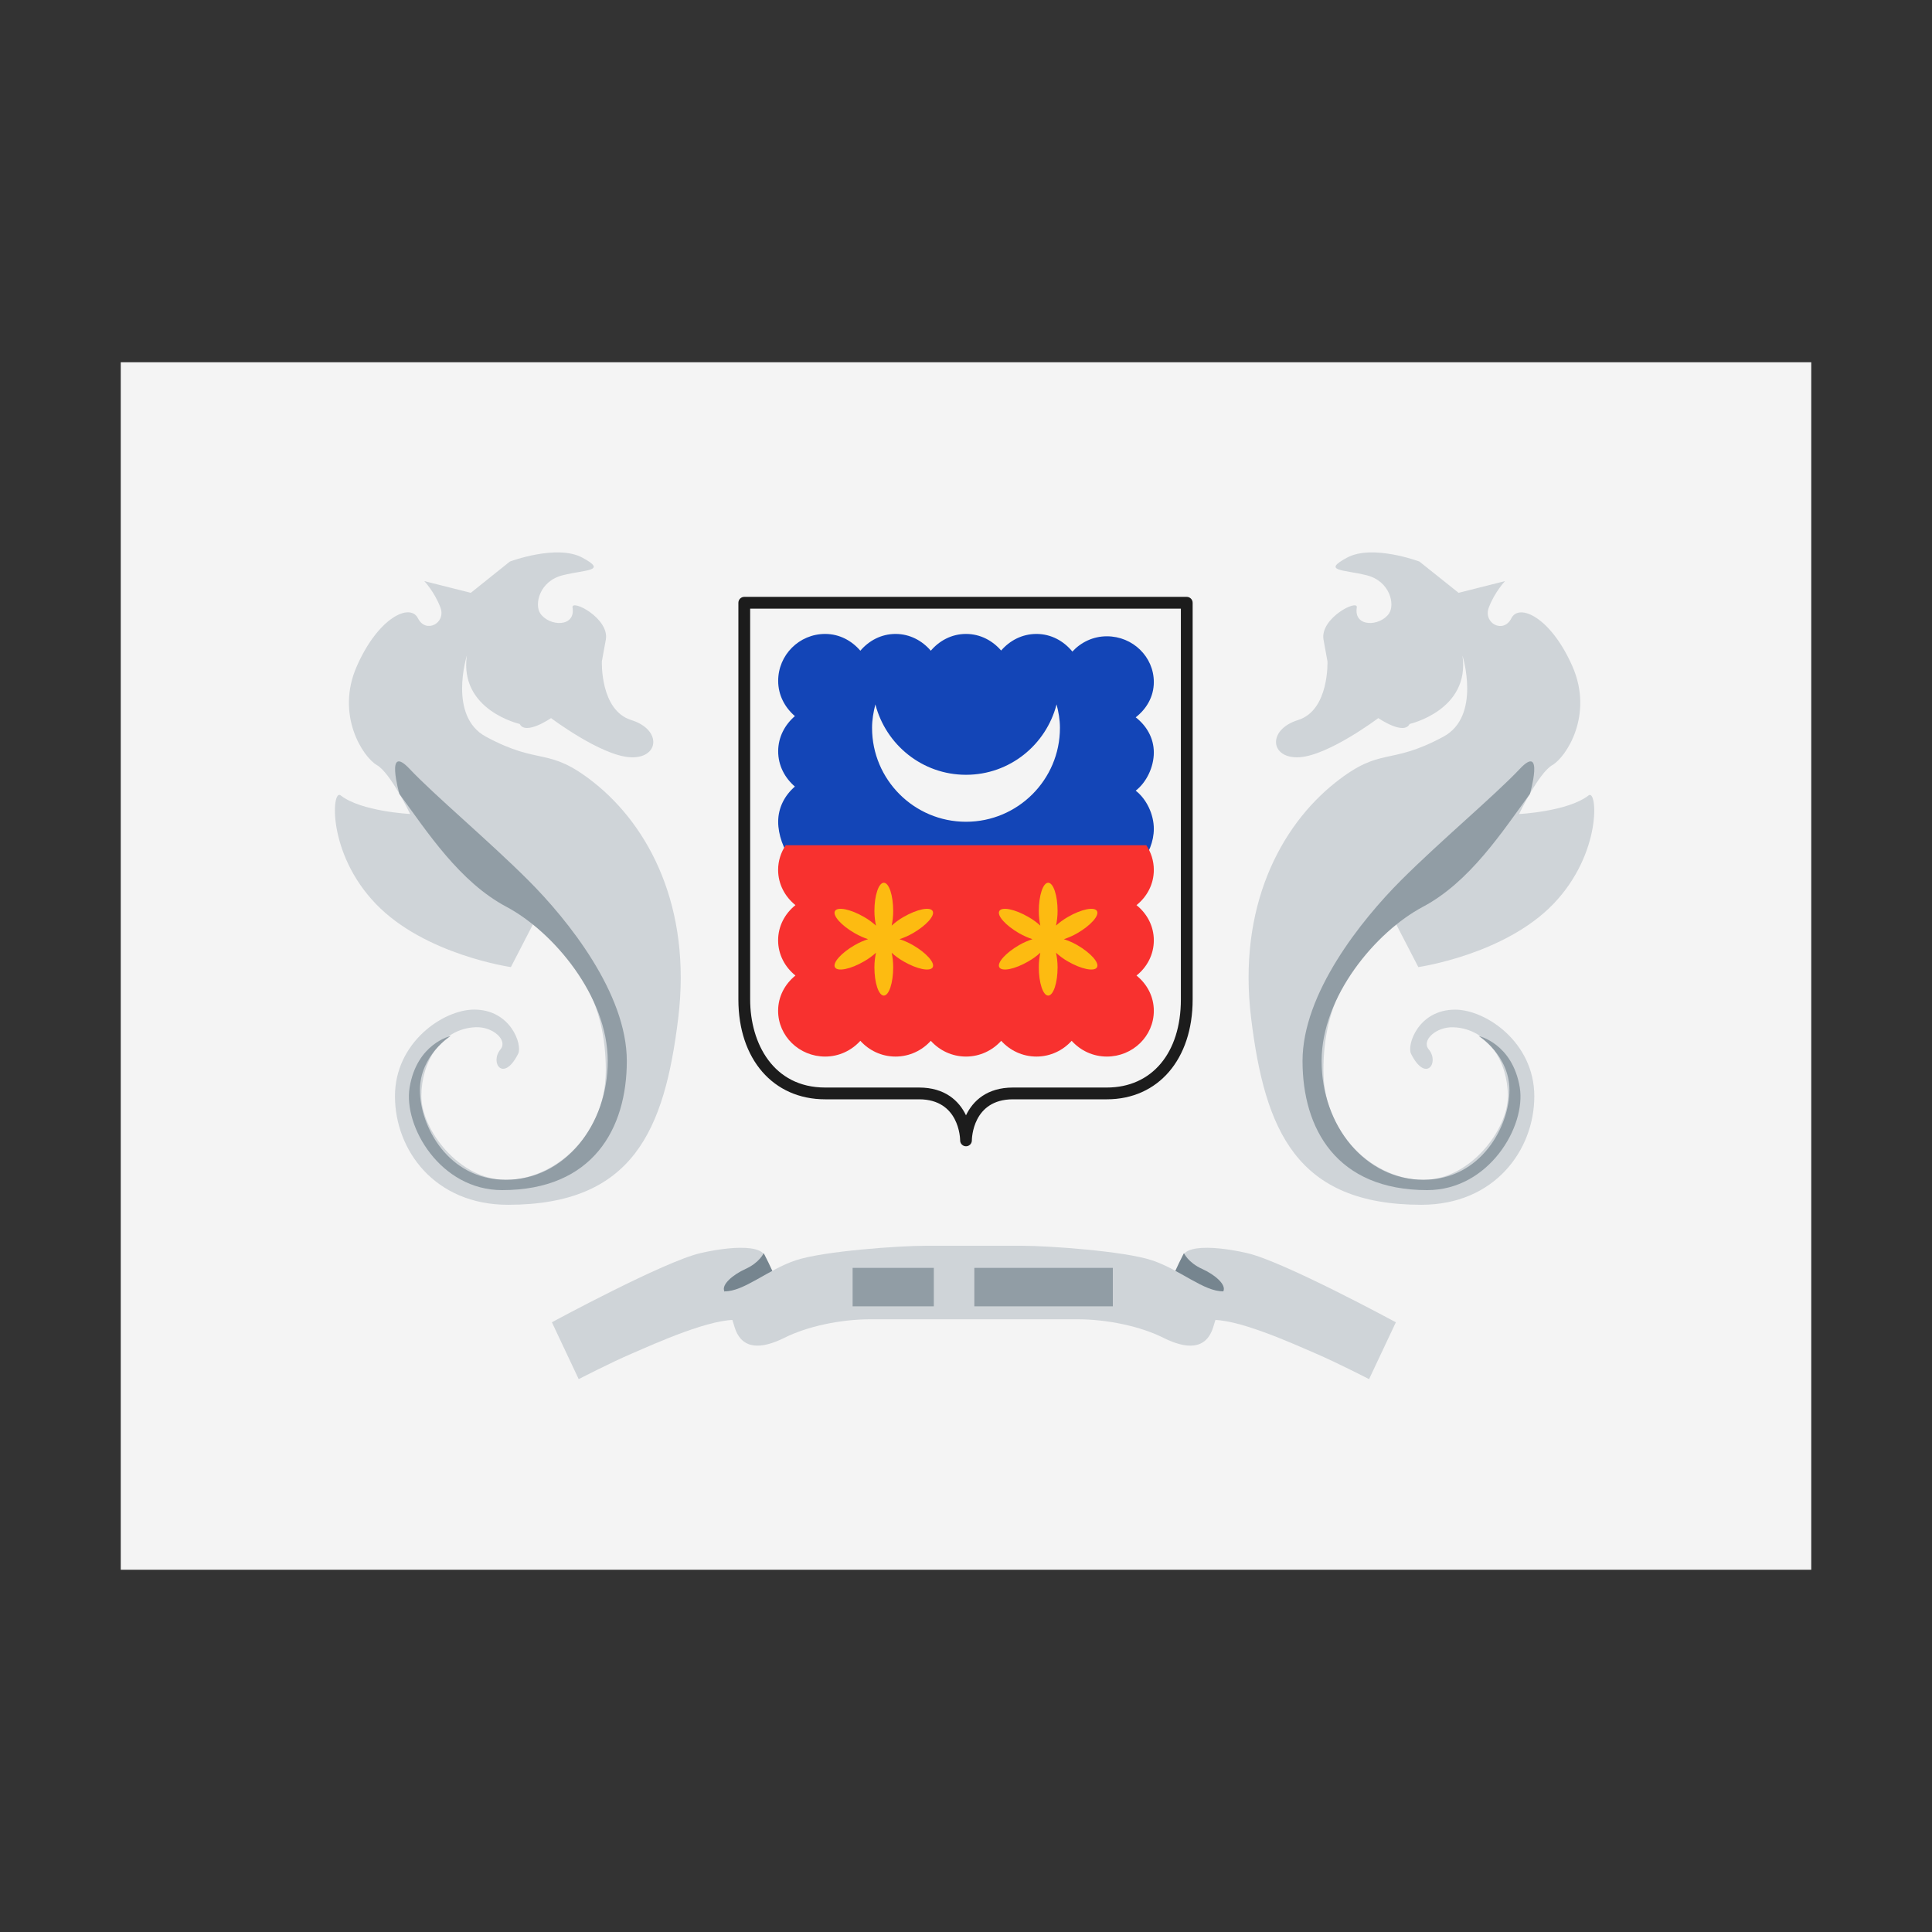 <svg width="32" height="32" viewBox="0 0 32 32" xmlns="http://www.w3.org/2000/svg">
  <rect x="0" y="0" width="32" height="32" fill="#333333" stroke="none"/>
  <rect fill="#f4f4f4" x="2" y="6" width="28" height="20" />
  <path d="M16,18.986C15.946,18.986 15.903,18.942 15.903,18.889C15.903,18.861 15.891,18.208 15.222,18.208L13.667,18.208C12.807,18.208 12.23,17.544 12.23,16.555L12.23,9.984C12.23,9.93 12.274,9.886 12.327,9.886L19.656,9.886C19.71,9.886 19.754,9.93 19.754,9.984L19.754,16.555C19.754,17.544 19.183,18.208 18.333,18.208L16.778,18.208C16.109,18.208 16.097,18.861 16.097,18.889C16.097,18.942 16.054,18.986 16,18.986ZM12.425,10.081L12.425,16.555C12.425,17.281 12.809,18.013 13.667,18.013L15.222,18.013C15.652,18.013 15.885,18.233 16,18.473C16.115,18.233 16.348,18.013 16.778,18.013L18.333,18.013C19.078,18.013 19.559,17.441 19.559,16.555L19.559,10.081L12.425,10.081Z" fill="#1c1c1c" />
  <path d="M19.111,12.464C19.111,12.704 18.99,12.957 18.811,13.096C18.99,13.235 19.111,13.488 19.111,13.728C19.111,14.146 18.763,14.583 18.333,14.583L13.667,14.583C13.237,14.583 12.889,14.04 12.889,13.611C12.889,13.375 13,13.171 13.166,13.028C13,12.885 12.889,12.681 12.889,12.444C12.889,12.208 13,12.004 13.166,11.861C13,11.718 12.889,11.514 12.889,11.278C12.889,10.848 13.237,10.5 13.667,10.5C13.903,10.5 14.107,10.611 14.25,10.778C14.392,10.611 14.597,10.5 14.833,10.5C15.069,10.5 15.274,10.611 15.417,10.778C15.559,10.611 15.764,10.5 16,10.5C16.236,10.5 16.439,10.61 16.582,10.775C16.725,10.61 16.929,10.5 17.167,10.5C17.411,10.5 17.619,10.618 17.762,10.792C17.904,10.638 18.105,10.539 18.333,10.539C18.763,10.539 19.111,10.879 19.111,11.297C19.111,11.538 18.99,11.742 18.811,11.881C18.99,12.02 19.111,12.224 19.111,12.464ZM16,12.833C15.276,12.833 14.673,12.336 14.499,11.667C14.467,11.792 14.444,11.92 14.444,12.056C14.444,12.914 15.141,13.611 16,13.611C16.859,13.611 17.556,12.914 17.556,12.056C17.556,11.92 17.533,11.792 17.5,11.667C17.327,12.336 16.724,12.833 16,12.833Z" fill="#1345b7" />
  <path d="M19.111,14.408C19.111,14.257 19.064,14.117 18.987,14L13.013,14C12.935,14.118 12.888,14.257 12.888,14.408C12.888,14.645 13.002,14.852 13.175,14.992C13.001,15.131 12.888,15.339 12.888,15.575C12.888,15.811 13.002,16.019 13.175,16.158C13.001,16.298 12.888,16.505 12.888,16.742C12.888,17.16 13.237,17.5 13.667,17.5C13.9,17.5 14.107,17.397 14.25,17.239C14.392,17.397 14.599,17.5 14.833,17.5C15.067,17.5 15.274,17.397 15.417,17.239C15.559,17.397 15.766,17.5 16,17.5C16.233,17.5 16.44,17.397 16.583,17.239C16.726,17.397 16.933,17.5 17.167,17.5C17.4,17.5 17.607,17.397 17.75,17.239C17.892,17.397 18.099,17.5 18.333,17.5C18.763,17.5 19.111,17.16 19.111,16.742C19.111,16.505 18.998,16.298 18.824,16.158C18.998,16.02 19.111,15.811 19.111,15.575C19.111,15.339 18.998,15.131 18.824,14.992C18.998,14.853 19.111,14.645 19.111,14.408Z" fill="#f8312f" />
  <path d="M15.12,15.654C15.042,15.609 14.968,15.578 14.898,15.556C14.967,15.533 15.042,15.502 15.12,15.457C15.344,15.328 15.49,15.164 15.447,15.089C15.403,15.014 15.188,15.059 14.965,15.188C14.886,15.233 14.823,15.282 14.769,15.331C14.784,15.259 14.794,15.18 14.794,15.089C14.794,14.831 14.725,14.621 14.639,14.621C14.553,14.621 14.483,14.831 14.483,15.089C14.483,15.179 14.494,15.259 14.509,15.331C14.455,15.283 14.391,15.233 14.312,15.188C14.089,15.059 13.874,15.014 13.83,15.089C13.787,15.164 13.933,15.328 14.157,15.457C14.235,15.502 14.309,15.533 14.378,15.556C14.309,15.578 14.234,15.609 14.157,15.654C13.933,15.783 13.786,15.948 13.83,16.022C13.873,16.097 14.089,16.053 14.312,15.923C14.391,15.878 14.455,15.829 14.509,15.78C14.494,15.852 14.483,15.931 14.483,16.022C14.483,16.28 14.553,16.49 14.639,16.49C14.724,16.49 14.794,16.28 14.794,16.022C14.794,15.932 14.784,15.852 14.769,15.781C14.823,15.83 14.887,15.879 14.966,15.924C15.189,16.053 15.404,16.097 15.448,16.022C15.49,15.948 15.344,15.783 15.12,15.654ZM17.843,15.654C17.764,15.609 17.69,15.578 17.621,15.556C17.69,15.533 17.765,15.502 17.843,15.457C18.066,15.328 18.212,15.164 18.169,15.089C18.126,15.014 17.91,15.059 17.687,15.188C17.609,15.233 17.545,15.282 17.491,15.33C17.506,15.258 17.517,15.179 17.517,15.089C17.517,14.831 17.447,14.621 17.361,14.621C17.276,14.621 17.206,14.831 17.206,15.089C17.206,15.179 17.216,15.259 17.231,15.331C17.177,15.282 17.113,15.233 17.034,15.188C16.811,15.059 16.596,15.014 16.552,15.089C16.509,15.164 16.656,15.328 16.879,15.457C16.957,15.502 17.032,15.533 17.101,15.556C17.032,15.578 16.957,15.609 16.879,15.654C16.656,15.783 16.509,15.948 16.552,16.022C16.596,16.097 16.811,16.053 17.034,15.923C17.113,15.878 17.177,15.829 17.231,15.78C17.216,15.852 17.206,15.931 17.206,16.022C17.206,16.28 17.276,16.49 17.361,16.49C17.447,16.49 17.517,16.28 17.517,16.022C17.517,15.932 17.506,15.853 17.491,15.781C17.545,15.829 17.608,15.879 17.687,15.924C17.91,16.053 18.126,16.097 18.169,16.022C18.213,15.948 18.066,15.783 17.843,15.654Z" fill="#fdbb11" />
  <path d="M9.141,21.901C9.141,21.901 11.005,20.891 11.604,20.755C12.204,20.617 12.887,20.601 12.614,21.011C12.34,21.421 12.665,21.918 12.238,21.866C11.811,21.815 10.835,22.26 10.475,22.415C10.116,22.568 9.585,22.843 9.585,22.843L9.141,21.901Z" fill="#cfd4d8" />
  <path d="M23.12,21.901C23.12,21.901 21.255,20.891 20.655,20.755C20.057,20.617 19.372,20.601 19.645,21.011C19.921,21.421 19.595,21.918 20.023,21.866C20.451,21.815 21.425,22.26 21.785,22.415C22.144,22.568 22.676,22.843 22.676,22.843L23.12,21.901Z" fill="#cfd4d8" />
  <path d="M12.887,21.268C12.785,21.012 12.649,20.756 12.649,20.756C12.649,20.756 12.583,20.911 12.348,21.018C12.145,21.11 11.943,21.275 11.998,21.389C12.073,21.548 12.887,21.268 12.887,21.268Z" fill="#76858f" />
  <path d="M19.372,21.268C19.475,21.012 19.61,20.756 19.61,20.756C19.61,20.756 19.677,20.911 19.912,21.018C20.116,21.11 20.317,21.275 20.262,21.389C20.188,21.548 19.372,21.268 19.372,21.268Z" fill="#76858f" />
  <path d="M7.028,9.625L7.798,9.819L8.445,9.301C8.445,9.301 9.223,9.009 9.645,9.236C10.066,9.463 9.709,9.431 9.32,9.528C8.932,9.625 8.849,10.012 8.948,10.159C9.094,10.378 9.538,10.396 9.483,10.062C9.459,9.916 10.099,10.24 10.034,10.597L9.969,10.953C9.969,10.953 9.936,11.764 10.455,11.926C10.974,12.087 10.917,12.574 10.431,12.542C9.945,12.51 9.127,11.894 9.127,11.894C9.127,11.894 8.705,12.185 8.608,11.991C8.608,11.991 7.603,11.764 7.733,10.857C7.733,10.857 7.417,11.862 8.049,12.202C8.959,12.692 9.072,12.354 9.839,12.963C10.747,13.684 11.459,15.021 11.233,16.868C11.007,18.716 10.488,19.955 8.414,19.955C7.199,19.955 6.542,19.048 6.542,18.157C6.541,17.265 7.343,16.722 7.854,16.722C8.461,16.722 8.655,17.306 8.583,17.452C8.339,17.94 8.105,17.603 8.291,17.379C8.413,17.232 8.169,17.002 7.878,17.014C7.295,17.038 6.979,17.605 6.979,18.156C6.979,18.708 7.603,19.542 8.381,19.542C9.159,19.542 10.034,18.829 10.034,17.727C10.034,16.625 9.579,15.913 8.834,15.297L8.462,16.018C8.462,16.018 7.036,15.815 6.226,14.972C5.415,14.13 5.494,13.057 5.642,13.174C5.983,13.442 6.793,13.482 6.793,13.482C6.793,13.482 6.469,12.801 6.242,12.672C6.015,12.542 5.553,11.845 5.91,11.035C6.266,10.225 6.793,9.982 6.923,10.241C7.052,10.5 7.392,10.322 7.295,10.063C7.198,9.804 7.028,9.625 7.028,9.625Z" fill="#cfd4d8" />
  <path d="M24.928,9.625L24.159,9.819L23.51,9.301C23.51,9.301 22.732,9.009 22.312,9.236C21.89,9.463 22.246,9.431 22.635,9.528C23.024,9.625 23.107,10.012 23.008,10.159C22.862,10.378 22.417,10.396 22.473,10.062C22.497,9.916 21.857,10.24 21.922,10.597L21.987,10.953C21.987,10.953 22.019,11.764 21.5,11.926C20.982,12.087 21.038,12.574 21.525,12.542C22.011,12.51 22.829,11.894 22.829,11.894C22.829,11.894 23.25,12.185 23.348,11.991C23.348,11.991 24.353,11.764 24.223,10.857C24.223,10.857 24.538,11.862 23.907,12.202C22.996,12.692 22.884,12.354 22.116,12.963C21.209,13.684 20.496,15.021 20.723,16.868C20.95,18.716 21.468,19.955 23.542,19.955C24.757,19.955 25.413,19.048 25.413,18.157C25.413,17.266 24.612,16.723 24.101,16.723C23.493,16.723 23.299,17.306 23.371,17.453C23.614,17.941 23.849,17.603 23.663,17.379C23.541,17.233 23.785,17.003 24.076,17.015C24.659,17.039 24.975,17.606 24.975,18.157C24.975,18.709 24.351,19.542 23.573,19.542C22.795,19.542 21.92,18.83 21.92,17.728C21.92,16.626 22.375,15.913 23.119,15.297L23.492,16.018C23.492,16.018 24.917,15.815 25.728,14.973C26.538,14.131 26.459,13.057 26.311,13.175C25.97,13.442 25.161,13.483 25.161,13.483C25.161,13.483 25.484,12.802 25.712,12.672C25.938,12.542 26.4,11.846 26.044,11.036C25.688,10.226 25.161,9.983 25.032,10.242C24.902,10.501 24.562,10.323 24.659,10.064C24.756,9.805 24.928,9.625 24.928,9.625Z" fill="#cfd4d8" />
  <path d="M19.082,20.875C18.62,20.721 17.354,20.634 16.943,20.634L15.318,20.634C14.907,20.634 13.642,20.72 13.179,20.875C12.717,21.029 12.317,21.397 11.998,21.388C12.022,21.485 12.049,21.61 12.169,21.987C12.288,22.363 12.614,22.346 12.991,22.159C13.367,21.97 13.916,21.851 14.429,21.851L17.833,21.851C18.347,21.851 18.895,21.97 19.271,22.159C19.647,22.346 19.973,22.364 20.093,21.987C20.212,21.611 20.24,21.485 20.264,21.388C19.943,21.397 19.544,21.029 19.082,20.875Z" fill="#cfd4d8" />
  <path d="M6.615,13.149C7.077,13.781 7.611,14.607 8.389,15.02C9.166,15.433 10.066,16.503 10.066,17.572C10.066,18.642 9.345,19.541 8.381,19.541C7.416,19.541 6.955,18.642 6.955,18.058C6.955,17.475 7.465,17.159 7.465,17.159C7.465,17.159 6.906,17.281 6.785,18.01C6.677,18.657 7.295,19.712 8.316,19.712C9.823,19.712 10.382,18.692 10.382,17.573C10.382,16.455 9.41,15.24 8.753,14.583C8.097,13.927 7.198,13.174 6.785,12.736C6.372,12.298 6.615,13.149 6.615,13.149Z" fill="#919da5" />
  <path d="M25.341,13.149C24.879,13.781 24.345,14.607 23.567,15.02C22.789,15.433 21.89,16.503 21.89,17.572C21.89,18.642 22.611,19.541 23.576,19.541C24.539,19.541 25.001,18.642 25.001,18.058C25.001,17.475 24.491,17.159 24.491,17.159C24.491,17.159 25.05,17.281 25.172,18.01C25.28,18.657 24.661,19.712 23.64,19.712C22.133,19.712 21.574,18.692 21.574,17.573C21.574,16.455 22.547,15.24 23.203,14.583C23.859,13.927 24.759,13.174 25.172,12.736C25.584,12.298 25.341,13.149 25.341,13.149Z" fill="#919da5" />
  <path d="M14.122,21L15.467,21L15.467,21.637L14.122,21.637L14.122,21ZM16.138,21L18.432,21L18.432,21.637L16.138,21.637L16.138,21Z" fill="#919da5" />
</svg>
